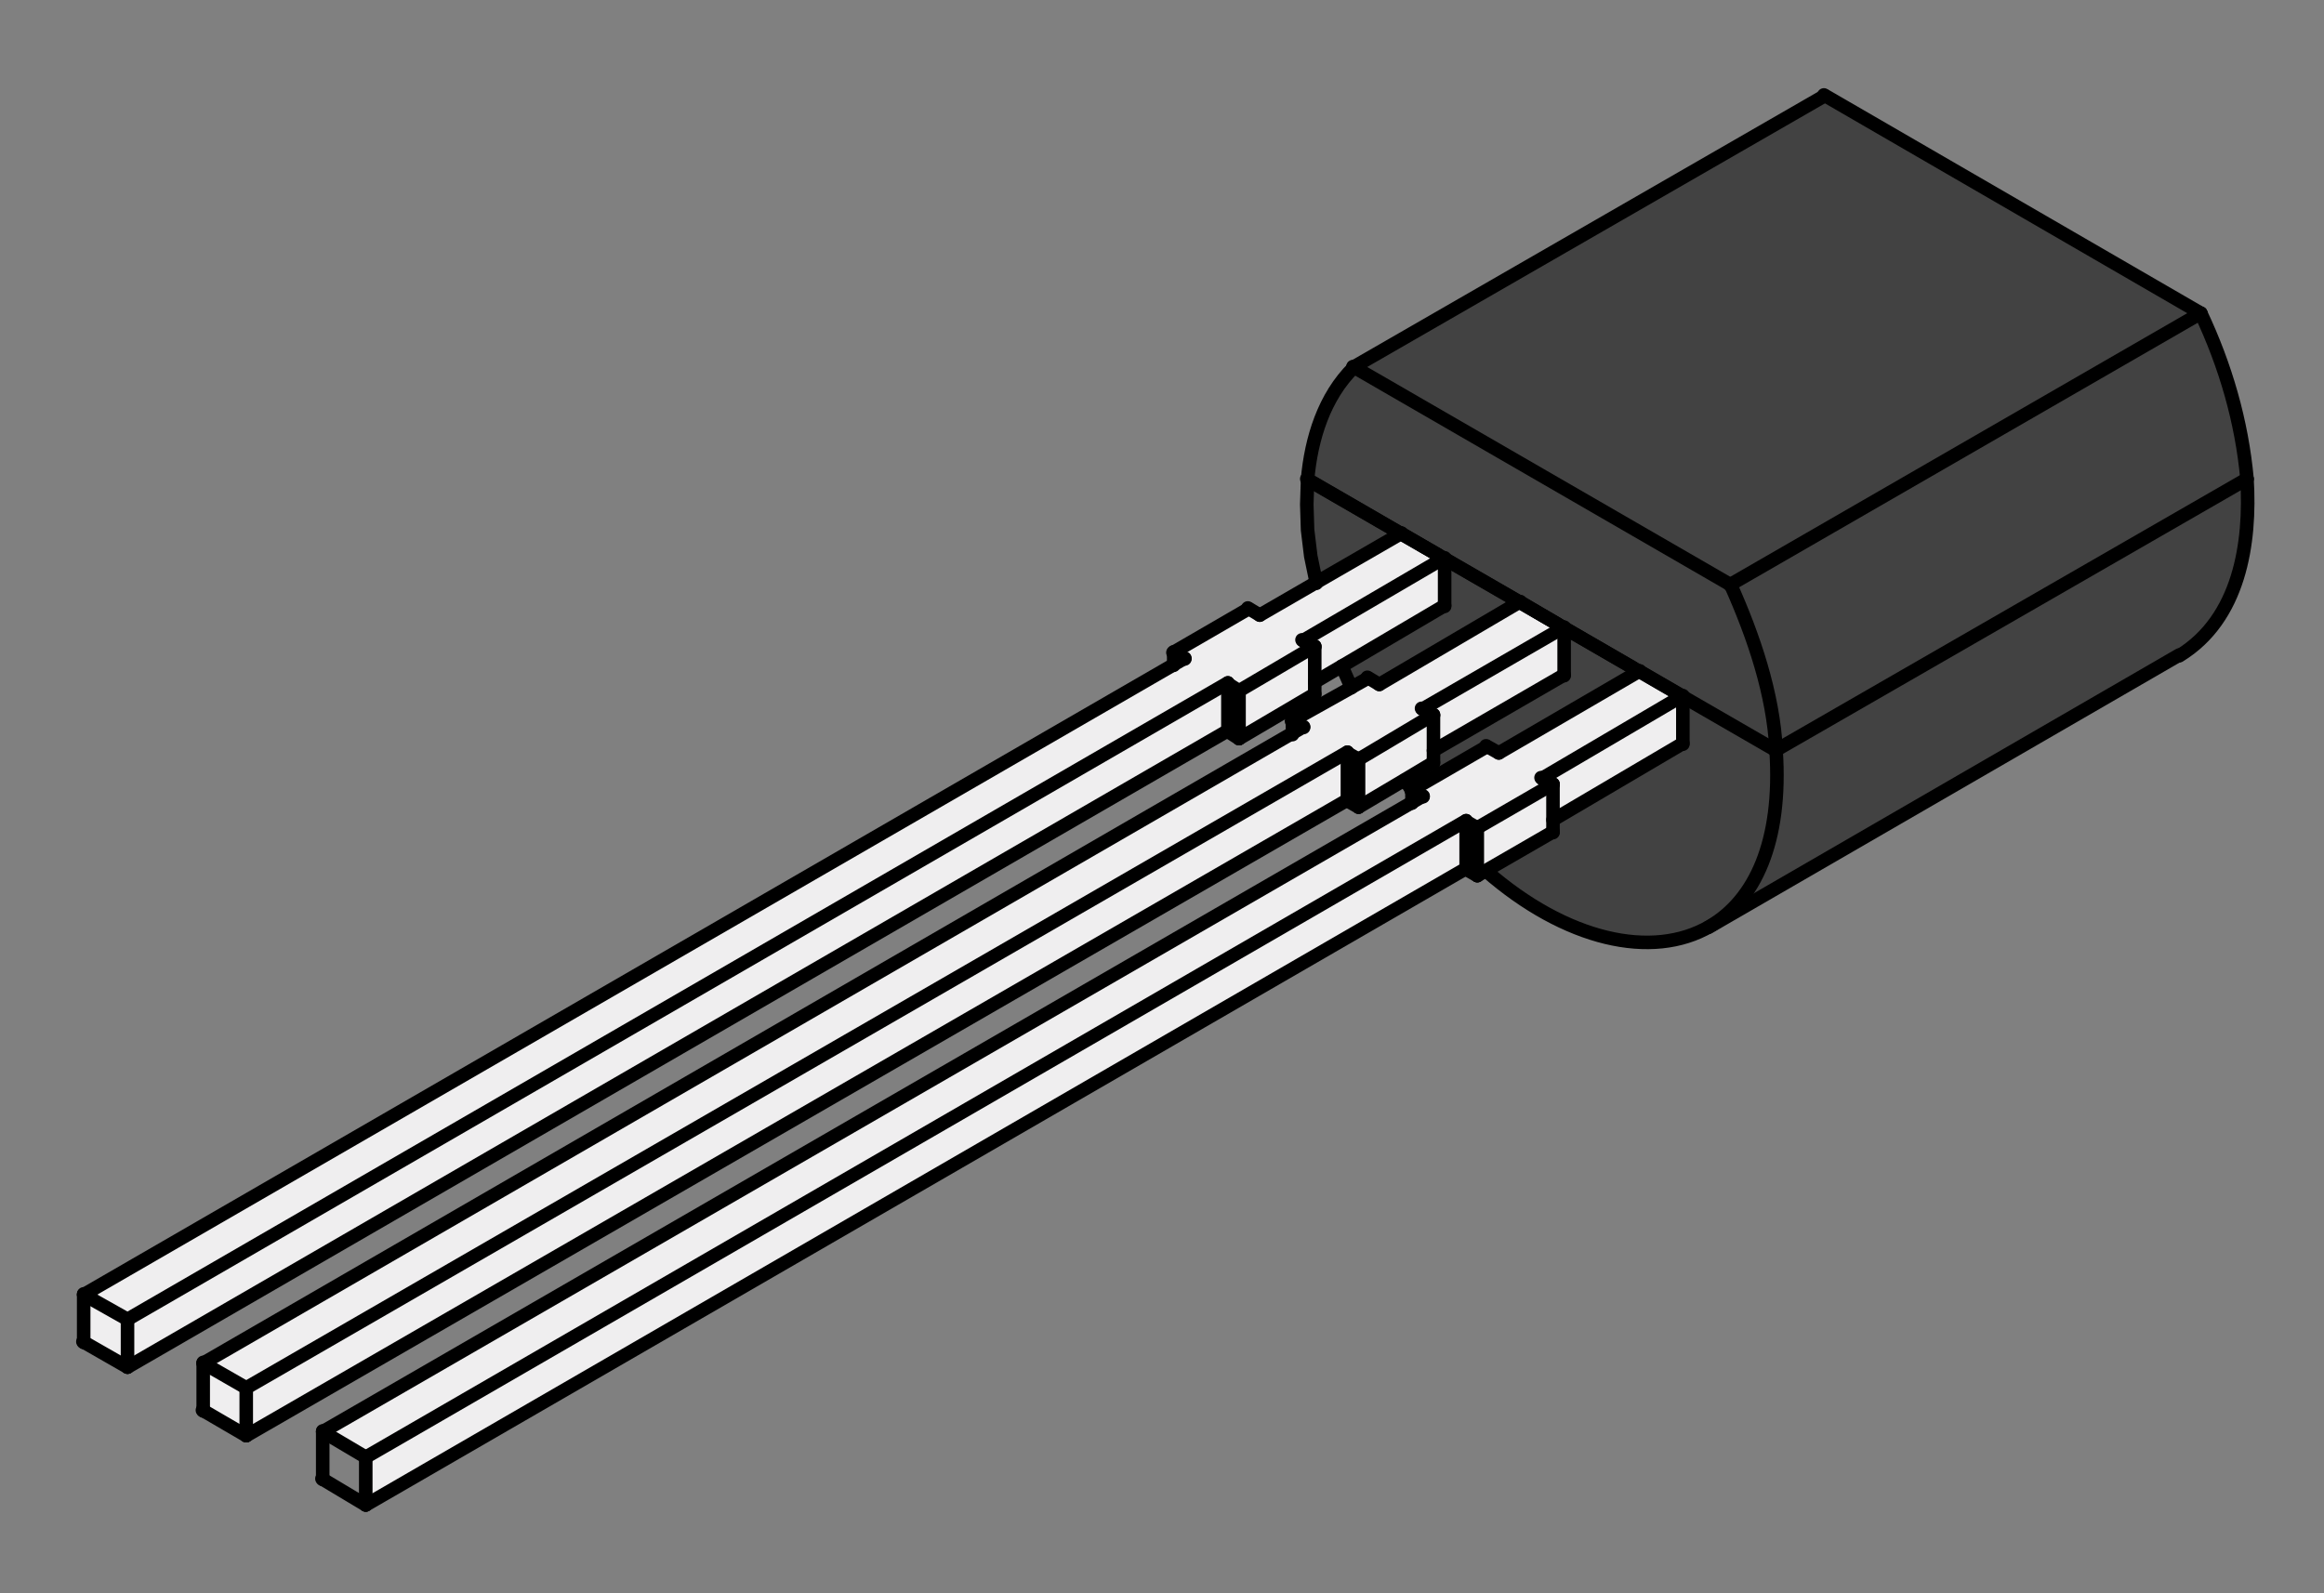 <?xml version="1.0" encoding="utf-8"?>
<!-- Generator: Adobe Illustrator 12.0.0, SVG Export Plug-In . SVG Version: 6.00 Build 51448)  -->
<!DOCTYPE svg PUBLIC "-//W3C//DTD SVG 1.0//EN" "http://www.w3.org/TR/2001/REC-SVG-20010904/DTD/svg10.dtd">
<svg  version="1.0" id="Layer_1" xmlns="http://www.w3.org/2000/svg" xmlns:xlink="http://www.w3.org/1999/xlink" width="175" height="120"
	 viewBox="-5.235 -6.141 175 120" overflow="visible" enable-background="new -5.235 -6.141 175 120" xml:space="preserve">
<rect x="-5.235" y="-6.141" width="175" height="120" fill="#808080" stroke="none"/>
<g id="XMLID_1_">
	<g>
		<g id="XMLID_5_">
			<g>
				<polygon fill="#EFEEEF" points="111.707,56.51 106.656,59.43 106.007,59.81 106.007,56.209 111.656,52.939 111.707,52.969 
					111.707,55.609 				"/>
				<polygon fill="#EFEEEF" points="13.307,98.39 96.227,50.509 96.227,50.569 96.227,54.109 13.307,101.989 				"/>
				<polygon fill="#EFEEEF" points="92.087,49.08 92.877,48.619 92.087,48.169 92.087,48.129 96.517,45.649 96.517,45.639 
					97.786,44.929 97.797,44.909 98.627,45.409 109.177,39.209 112.486,41.129 101.887,47.259 102.656,47.719 97.066,51.049 
					96.227,50.569 96.227,50.509 13.307,98.39 10.066,96.529 				"/>
				<polygon fill="#EFEEEF" points="19.066,101.689 101.087,54.3 101.877,53.839 101.087,53.389 101.087,53.359 106.727,50.089 
					106.736,50.069 107.627,50.569 118.187,44.419 118.196,44.419 121.116,46.109 121.417,46.29 110.887,52.479 111.656,52.939 
					106.007,56.209 105.167,55.729 105.167,55.669 22.307,103.609 				"/>
				<polygon fill="#EFEEEF" points="92.887,42.1 103.467,35.909 103.477,35.909 103.547,35.959 103.547,39.469 95.807,44.029 
					93.767,45.229 93.767,42.589 93.767,42.529 93.717,42.56 				"/>
				<polygon fill="#424242" points="93.227,29.989 100.247,34.049 93.877,37.729 93.467,35.75 93.227,33.77 93.167,31.85 				"/>
				<polygon fill="#EFEEEF" points="112.547,44.689 102.707,50.389 102.707,47.75 102.707,47.689 102.656,47.719 101.887,47.259 
					112.486,41.129 112.547,41.159 				"/>
				<polygon fill="#EFEEEF" points="121.486,49.85 111.707,55.609 111.707,52.969 111.707,52.909 111.656,52.939 110.887,52.479 
					121.417,46.29 121.427,46.29 121.486,46.33 				"/>
				<polygon fill="#EFEEEF" points="10.066,100.1 10.066,96.529 13.307,98.39 13.307,101.989 				"/>
				<polygon fill="#EFEEEF" points="1.066,91.369 4.367,93.229 4.367,96.829 1.066,94.939 				"/>
				<path fill="#424242" d="M125.057,37.889l35.43-20.44c1.851,3.92,3.09,8.15,3.48,12.48l-35.46,20.42
					c-0.21-4.24-1.7-8.6-3.42-12.44L125.057,37.889z"/>
				<polygon fill="#EFEEEF" points="88.066,45.889 93.717,42.56 93.767,42.589 93.767,45.229 93.767,46.129 88.066,49.489 				"/>
				<polygon fill="#EFEEEF" points="83.146,42.979 88.786,39.709 88.797,39.689 89.627,40.189 93.877,37.729 100.247,34.049 
					103.467,35.909 92.887,42.1 93.717,42.56 88.066,45.889 87.227,45.35 87.227,45.29 4.367,93.229 1.066,91.369 83.146,43.919 
					83.937,43.459 83.146,43.009 				"/>
				<polygon fill="#424242" points="96.696,21.5 132.167,1.069 132.177,1.049 160.486,17.449 125.057,37.889 96.717,21.509 				"/>
				<path fill="#424242" d="M93.227,29.969c0.271-3.06,1.24-6.23,3.48-8.44l0.01-0.02l28.34,16.38l0.03,0.02
					c1.72,3.84,3.21,8.2,3.42,12.44l-0.03,0.02l-6.99-4.04v-0.02l-0.05-0.03l-3.22-1.87l-0.021,0.01h-0.01l-0.43-0.25l-5.21-3.02
					l-0.05-0.03l-0.431-0.25l-2.85-1.68l-0.03,0.01l-5.64-3.26v-0.01l-0.021-0.01l-0.029-0.02h-0.011l-0.43-0.25l-2.78-1.62
					l-0.02,0.01L93.227,29.969z"/>
				<path fill="#424242" d="M106.656,59.43l5.051-2.92v-0.9l9.779-5.76v-3.52l6.99,4.04l0.03,0.02c0.46,6.89-1.61,11.27-4.99,13.24
					c-4.34,2.53-10.84,1.07-16.85-4.18L106.656,59.43z"/>
				<polygon fill="#EFEEEF" points="4.367,93.229 87.227,45.29 87.227,45.35 87.227,48.889 4.367,96.829 				"/>
				<polygon fill="#424242" points="95.807,44.029 103.547,39.469 103.547,35.959 109.177,39.209 98.627,45.409 97.797,44.909 
					97.786,44.929 96.517,45.639 				"/>
				<path fill="#424242" d="M123.517,63.629c3.38-1.97,5.45-6.35,4.99-13.24c0-0.01,0-0.03,0-0.04l35.46-20.42
					c0.3,4.87-0.57,10.52-5.07,13.3l-0.03-0.04l-35.34,20.45L123.517,63.629z"/>
				<polygon fill="#EFEEEF" points="22.307,107.209 22.307,103.609 105.167,55.669 105.167,55.729 105.167,59.27 				"/>
				<polygon fill="#EFEEEF" points="102.707,51.29 100.536,52.589 97.066,54.649 97.066,51.049 102.656,47.719 102.707,47.75 
					102.707,50.389 				"/>
				<polygon fill="#424242" points="101.087,53.359 101.066,53.359 100.547,52.609 100.536,52.589 102.707,51.29 102.707,50.389 
					112.547,44.689 112.547,41.159 117.757,44.169 118.187,44.419 107.627,50.569 106.736,50.069 106.727,50.089 				"/>
			</g>
			<g>
				
					<polyline fill="none" stroke="#000000" stroke-width="1.02" stroke-linecap="round" stroke-linejoin="round" stroke-miterlimit="10" points="
					102.707,47.75 102.656,47.719 101.887,47.259 101.807,47.209 				"/>
				
					<polyline fill="none" stroke="#000000" stroke-width="1.02" stroke-linecap="round" stroke-linejoin="round" stroke-miterlimit="10" points="
					97.066,51.049 102.656,47.719 102.707,47.689 				"/>
				
					<polyline fill="none" stroke="#000000" stroke-width="1.02" stroke-linecap="round" stroke-linejoin="round" stroke-miterlimit="10" points="
					102.707,51.35 102.707,51.29 102.707,50.389 102.707,47.75 102.707,47.689 				"/>
				
					<polyline fill="none" stroke="#000000" stroke-width="1.02" stroke-linecap="round" stroke-linejoin="round" stroke-miterlimit="10" points="
					97.066,54.649 97.066,51.049 97.066,50.989 				"/>
				
					<polyline fill="none" stroke="#000000" stroke-width="1.02" stroke-linecap="round" stroke-linejoin="round" stroke-miterlimit="10" points="
					97.066,54.649 100.536,52.589 102.707,51.29 				"/>
				
					<line fill="none" stroke="#000000" stroke-width="1.02" stroke-linecap="round" stroke-linejoin="round" stroke-miterlimit="10" x1="96.227" y1="54.169" x2="97.066" y2="54.649"/>
				
					<polyline fill="none" stroke="#000000" stroke-width="1.02" stroke-linecap="round" stroke-linejoin="round" stroke-miterlimit="10" points="
					96.517,45.649 92.087,48.129 92.017,48.169 				"/>
				
					<line fill="none" stroke="#000000" stroke-width="1.02" stroke-linecap="round" stroke-linejoin="round" stroke-miterlimit="10" x1="97.786" y1="44.929" x2="96.517" y2="45.639"/>
				
					<polyline fill="none" stroke="#000000" stroke-width="1.02" stroke-linecap="round" stroke-linejoin="round" stroke-miterlimit="10" points="
					98.627,45.409 97.797,44.909 97.727,44.869 				"/>
				
					<polyline fill="none" stroke="#000000" stroke-width="1.02" stroke-linecap="round" stroke-linejoin="round" stroke-miterlimit="10" points="
					92.087,49.189 92.087,49.08 92.087,48.169 92.087,48.129 92.087,48.109 				"/>
				
					<polyline fill="none" stroke="#000000" stroke-width="1.02" stroke-linecap="round" stroke-linejoin="round" stroke-miterlimit="10" points="
					92.087,48.169 92.877,48.619 92.927,48.649 				"/>
				
					<polyline fill="none" stroke="#000000" stroke-width="1.02" stroke-linecap="round" stroke-linejoin="round" stroke-miterlimit="10" points="
					96.227,54.169 96.227,54.109 96.227,50.569 96.227,50.509 				"/>
				
					<polyline fill="none" stroke="#000000" stroke-width="1.02" stroke-linecap="round" stroke-linejoin="round" stroke-miterlimit="10" points="
					112.547,41.149 112.547,41.159 112.547,44.689 112.547,44.75 				"/>
				
					<line fill="none" stroke="#000000" stroke-width="1.02" stroke-linecap="round" stroke-linejoin="round" stroke-miterlimit="10" x1="10.066" y1="96.529" x2="13.307" y2="98.39"/>
				
					<polyline fill="none" stroke="#000000" stroke-width="1.02" stroke-linecap="round" stroke-linejoin="round" stroke-miterlimit="10" points="
					101.866,47.27 101.887,47.259 112.486,41.129 112.497,41.119 112.547,41.089 				"/>
				
					<line fill="none" stroke="#000000" stroke-width="1.02" stroke-linecap="round" stroke-linejoin="round" stroke-miterlimit="10" x1="13.307" y1="98.39" x2="13.307" y2="101.989"/>
				
					<polyline fill="none" stroke="#000000" stroke-width="1.02" stroke-linecap="round" stroke-linejoin="round" stroke-miterlimit="10" points="
					13.307,101.989 10.066,100.1 10.007,100.069 				"/>
				
					<line fill="none" stroke="#000000" stroke-width="1.02" stroke-linecap="round" stroke-linejoin="round" stroke-miterlimit="10" x1="13.307" y1="101.989" x2="96.227" y2="54.109"/>
				
					<line fill="none" stroke="#000000" stroke-width="1.02" stroke-linecap="round" stroke-linejoin="round" stroke-miterlimit="10" x1="102.707" y1="50.389" x2="112.547" y2="44.689"/>
				
					<line fill="none" stroke="#000000" stroke-width="1.02" stroke-linecap="round" stroke-linejoin="round" stroke-miterlimit="10" x1="96.227" y1="50.569" x2="97.066" y2="51.049"/>
				
					<line fill="none" stroke="#000000" stroke-width="1.02" stroke-linecap="round" stroke-linejoin="round" stroke-miterlimit="10" x1="13.307" y1="98.39" x2="96.227" y2="50.509"/>
				
					<polyline fill="none" stroke="#000000" stroke-width="1.02" stroke-linecap="round" stroke-linejoin="round" stroke-miterlimit="10" points="
					10.066,96.529 92.087,49.08 92.877,48.619 92.927,48.589 				"/>
				
					<polyline fill="none" stroke="#000000" stroke-width="1.02" stroke-linecap="round" stroke-linejoin="round" stroke-miterlimit="10" points="
					98.627,45.409 109.177,39.209 109.187,39.199 109.217,39.189 109.247,39.169 				"/>
				
					<polyline fill="none" stroke="#000000" stroke-width="1.02" stroke-linecap="round" stroke-linejoin="round" stroke-miterlimit="10" points="
					10.066,100.129 10.066,100.1 10.066,96.529 10.066,96.47 				"/>
				
					<polyline fill="none" stroke="#000000" stroke-width="1.02" stroke-linecap="round" stroke-linejoin="round" stroke-miterlimit="10" points="
					106.007,59.81 106.656,59.43 111.707,56.51 				"/>
				
					<polyline fill="none" stroke="#000000" stroke-width="1.02" stroke-linecap="round" stroke-linejoin="round" stroke-miterlimit="10" points="
					111.707,52.969 111.656,52.939 110.887,52.479 110.807,52.429 				"/>
				
					<line fill="none" stroke="#000000" stroke-width="1.02" stroke-linecap="round" stroke-linejoin="round" stroke-miterlimit="10" x1="22.307" y1="103.609" x2="105.167" y2="55.669"/>
				
					<polyline fill="none" stroke="#000000" stroke-width="1.02" stroke-linecap="round" stroke-linejoin="round" stroke-miterlimit="10" points="
					111.707,56.569 111.707,56.51 111.707,55.609 111.707,52.969 111.707,52.909 				"/>
				
					<line fill="none" stroke="#000000" stroke-width="1.02" stroke-linecap="round" stroke-linejoin="round" stroke-miterlimit="10" x1="111.707" y1="55.609" x2="121.486" y2="49.85"/>
				
					<polyline fill="none" stroke="#000000" stroke-width="1.02" stroke-linecap="round" stroke-linejoin="round" stroke-miterlimit="10" points="
					107.627,50.569 106.736,50.069 106.667,50.029 				"/>
				
					<polyline fill="none" stroke="#000000" stroke-width="1.02" stroke-linecap="round" stroke-linejoin="round" stroke-miterlimit="10" points="
					121.427,46.29 121.437,46.279 121.486,46.25 				"/>
				
					<polyline fill="none" stroke="#000000" stroke-width="1.02" stroke-linecap="round" stroke-linejoin="round" stroke-miterlimit="10" points="
					110.866,52.489 110.887,52.479 121.417,46.29 				"/>
				
					<polyline fill="none" stroke="#000000" stroke-width="1.02" stroke-linecap="round" stroke-linejoin="round" stroke-miterlimit="10" points="
					121.486,46.31 121.486,46.33 121.486,49.85 121.486,49.909 				"/>
				
					<polyline fill="none" stroke="#000000" stroke-width="1.02" stroke-linecap="round" stroke-linejoin="round" stroke-miterlimit="10" points="
					121.486,46.31 121.437,46.279 118.217,44.409 118.177,44.389 				"/>
				
					<polyline fill="none" stroke="#000000" stroke-width="1.02" stroke-linecap="round" stroke-linejoin="round" stroke-miterlimit="10" points="
					93.767,46.189 93.767,46.129 93.767,45.229 93.767,42.589 93.767,42.529 				"/>
				
					<polyline fill="none" stroke="#000000" stroke-width="1.02" stroke-linecap="round" stroke-linejoin="round" stroke-miterlimit="10" points="
					88.066,49.489 88.066,45.889 88.066,45.83 				"/>
				
					<line fill="none" stroke="#000000" stroke-width="1.02" stroke-linecap="round" stroke-linejoin="round" stroke-miterlimit="10" x1="88.066" y1="49.489" x2="93.767" y2="46.129"/>
				
					<line fill="none" stroke="#000000" stroke-width="1.02" stroke-linecap="round" stroke-linejoin="round" stroke-miterlimit="10" x1="87.227" y1="48.949" x2="88.066" y2="49.489"/>
				
					<polyline fill="none" stroke="#000000" stroke-width="1.02" stroke-linecap="round" stroke-linejoin="round" stroke-miterlimit="10" points="
					112.066,40.869 109.217,39.189 109.177,39.169 				"/>
				
					<polyline fill="none" stroke="#000000" stroke-width="1.02" stroke-linecap="round" stroke-linejoin="round" stroke-miterlimit="10" points="
					83.146,43.969 83.146,43.919 83.146,43.009 83.146,42.979 83.146,42.949 				"/>
				
					<line fill="none" stroke="#000000" stroke-width="1.02" stroke-linecap="round" stroke-linejoin="round" stroke-miterlimit="10" x1="4.367" y1="96.829" x2="87.227" y2="48.889"/>
				
					<line fill="none" stroke="#000000" stroke-width="1.02" stroke-linecap="round" stroke-linejoin="round" stroke-miterlimit="10" x1="4.367" y1="93.229" x2="4.367" y2="96.829"/>
				
					<polyline fill="none" stroke="#000000" stroke-width="1.02" stroke-linecap="round" stroke-linejoin="round" stroke-miterlimit="10" points="
					87.227,48.949 87.227,48.889 87.227,45.35 87.227,45.29 				"/>
				
					<polyline fill="none" stroke="#000000" stroke-width="1.02" stroke-linecap="round" stroke-linejoin="round" stroke-miterlimit="10" points="
					4.367,96.829 1.066,94.939 1.007,94.909 				"/>
				
					<polyline fill="none" stroke="#000000" stroke-width="1.02" stroke-linecap="round" stroke-linejoin="round" stroke-miterlimit="10" points="
					1.066,91.369 83.146,43.919 83.937,43.459 83.986,43.429 				"/>
				
					<polyline fill="none" stroke="#000000" stroke-width="1.02" stroke-linecap="round" stroke-linejoin="round" stroke-miterlimit="10" points="
					83.146,43.009 83.937,43.459 83.986,43.489 				"/>
				
					<polyline fill="none" stroke="#000000" stroke-width="1.02" stroke-linecap="round" stroke-linejoin="round" stroke-miterlimit="10" points="
					88.786,39.709 83.146,42.979 83.087,43.009 				"/>
				
					<polyline fill="none" stroke="#000000" stroke-width="1.02" stroke-linecap="round" stroke-linejoin="round" stroke-miterlimit="10" points="
					1.066,94.97 1.066,94.939 1.066,91.369 1.066,91.31 				"/>
				
					<polyline fill="none" stroke="#000000" stroke-width="1.02" stroke-linecap="round" stroke-linejoin="round" stroke-miterlimit="10" points="
					93.767,42.589 93.717,42.56 92.887,42.1 92.807,42.049 				"/>
				
					<polyline fill="none" stroke="#000000" stroke-width="1.02" stroke-linecap="round" stroke-linejoin="round" stroke-miterlimit="10" points="
					88.066,45.889 93.717,42.56 93.767,42.529 				"/>
				
					<line fill="none" stroke="#000000" stroke-width="1.02" stroke-linecap="round" stroke-linejoin="round" stroke-miterlimit="10" x1="87.227" y1="45.35" x2="88.066" y2="45.889"/>
				
					<line fill="none" stroke="#000000" stroke-width="1.02" stroke-linecap="round" stroke-linejoin="round" stroke-miterlimit="10" x1="4.367" y1="93.229" x2="87.227" y2="45.29"/>
				
					<line fill="none" stroke="#000000" stroke-width="1.02" stroke-linecap="round" stroke-linejoin="round" stroke-miterlimit="10" x1="1.066" y1="91.369" x2="4.367" y2="93.229"/>
				
					<polyline fill="none" stroke="#000000" stroke-width="1.02" stroke-linecap="round" stroke-linejoin="round" stroke-miterlimit="10" points="
					89.627,40.189 88.797,39.689 88.727,39.649 				"/>
				
					<polyline fill="none" stroke="#000000" stroke-width="1.02" stroke-linecap="round" stroke-linejoin="round" stroke-miterlimit="10" points="
					89.627,40.189 93.877,37.729 100.247,34.049 100.257,34.04 100.276,34.029 100.307,34.009 				"/>
				
					<line fill="none" stroke="#000000" stroke-width="1.02" stroke-linecap="round" stroke-linejoin="round" stroke-miterlimit="10" x1="103.497" y1="35.899" x2="103.547" y2="35.869"/>
				
					<line fill="none" stroke="#000000" stroke-width="1.02" stroke-linecap="round" stroke-linejoin="round" stroke-miterlimit="10" x1="103.477" y1="35.909" x2="103.486" y2="35.899"/>
				
					<polyline fill="none" stroke="#000000" stroke-width="1.02" stroke-linecap="round" stroke-linejoin="round" stroke-miterlimit="10" points="
					92.866,42.109 92.887,42.1 103.467,35.909 				"/>
				
					<polyline fill="none" stroke="#000000" stroke-width="1.02" stroke-linecap="round" stroke-linejoin="round" stroke-miterlimit="10" points="
					93.767,45.229 95.807,44.029 103.547,39.469 				"/>
				
					<polyline fill="none" stroke="#000000" stroke-width="1.02" stroke-linecap="round" stroke-linejoin="round" stroke-miterlimit="10" points="
					103.057,35.649 100.276,34.029 100.247,34.009 				"/>
				
					<line fill="none" stroke="#000000" stroke-width="1.02" stroke-linecap="round" stroke-linejoin="round" stroke-miterlimit="10" x1="103.547" y1="35.929" x2="103.526" y2="35.919"/>
				
					<polyline fill="none" stroke="#000000" stroke-width="1.02" stroke-linecap="round" stroke-linejoin="round" stroke-miterlimit="10" points="
					103.547,35.929 103.547,35.939 103.547,35.959 103.547,39.469 103.547,39.529 				"/>
				
					<polyline fill="none" stroke="#000000" stroke-width="1.02" stroke-linecap="round" stroke-linejoin="round" stroke-miterlimit="10" points="
					118.196,44.419 118.217,44.409 118.247,44.389 				"/>
				
					<line fill="none" stroke="#000000" stroke-width="1.02" stroke-linecap="round" stroke-linejoin="round" stroke-miterlimit="10" x1="107.627" y1="50.569" x2="118.187" y2="44.419"/>
				
					<line fill="none" stroke="#000000" stroke-width="1.02" stroke-linecap="round" stroke-linejoin="round" stroke-miterlimit="10" x1="22.307" y1="107.209" x2="105.167" y2="59.27"/>
				
					<polyline fill="none" stroke="#000000" stroke-width="1.02" stroke-linecap="round" stroke-linejoin="round" stroke-miterlimit="10" points="
					22.307,107.209 19.066,105.27 19.007,105.229 				"/>
				
					<polyline fill="none" stroke="#000000" stroke-width="1.02" stroke-linecap="round" stroke-linejoin="round" stroke-miterlimit="10" points="
					19.066,105.289 19.066,105.27 19.066,101.689 19.066,101.629 				"/>
				
					<polyline fill="none" stroke="#000000" stroke-width="1.02" stroke-linecap="round" stroke-linejoin="round" stroke-miterlimit="10" points="
					101.087,54.35 101.087,54.3 101.087,53.389 101.087,53.359 101.087,53.33 				"/>
				
					<polyline fill="none" stroke="#000000" stroke-width="1.02" stroke-linecap="round" stroke-linejoin="round" stroke-miterlimit="10" points="
					19.066,101.689 101.087,54.3 101.877,53.839 101.927,53.81 				"/>
				
					<polyline fill="none" stroke="#000000" stroke-width="1.02" stroke-linecap="round" stroke-linejoin="round" stroke-miterlimit="10" points="
					101.087,53.389 101.877,53.839 101.927,53.869 				"/>
				
					<line fill="none" stroke="#000000" stroke-width="1.02" stroke-linecap="round" stroke-linejoin="round" stroke-miterlimit="10" x1="101.066" y1="53.369" x2="101.026" y2="53.389"/>
				
					<polyline fill="none" stroke="#000000" stroke-width="1.02" stroke-linecap="round" stroke-linejoin="round" stroke-miterlimit="10" points="
					106.727,50.089 101.087,53.359 101.066,53.359 				"/>
				
					<line fill="none" stroke="#000000" stroke-width="1.02" stroke-linecap="round" stroke-linejoin="round" stroke-miterlimit="10" x1="22.307" y1="103.609" x2="22.307" y2="107.209"/>
				
					<polyline fill="none" stroke="#000000" stroke-width="1.02" stroke-linecap="round" stroke-linejoin="round" stroke-miterlimit="10" points="
					105.167,59.329 105.167,59.27 105.167,55.729 105.167,55.669 				"/>
				
					<polyline fill="none" stroke="#000000" stroke-width="1.02" stroke-linecap="round" stroke-linejoin="round" stroke-miterlimit="10" points="
					106.007,56.209 111.656,52.939 111.707,52.909 				"/>
				
					<line fill="none" stroke="#000000" stroke-width="1.02" stroke-linecap="round" stroke-linejoin="round" stroke-miterlimit="10" x1="19.066" y1="101.689" x2="22.307" y2="103.609"/>
				
					<line fill="none" stroke="#000000" stroke-width="1.02" stroke-linecap="round" stroke-linejoin="round" stroke-miterlimit="10" x1="105.167" y1="55.729" x2="106.007" y2="56.209"/>
				
					<polyline fill="none" stroke="#000000" stroke-width="1.02" stroke-linecap="round" stroke-linejoin="round" stroke-miterlimit="10" points="
					106.007,59.81 106.007,56.209 106.007,56.149 				"/>
				
					<line fill="none" stroke="#000000" stroke-width="1.02" stroke-linecap="round" stroke-linejoin="round" stroke-miterlimit="10" x1="105.167" y1="59.329" x2="106.007" y2="59.81"/>
				
					<polyline fill="none" stroke="#000000" stroke-width="1.02" stroke-linecap="round" stroke-linejoin="round" stroke-miterlimit="10" points="
					123.406,63.709 123.526,63.64 158.866,43.189 				"/>
				
					<path fill="none" stroke="#000000" stroke-width="1.02" stroke-linecap="round" stroke-linejoin="round" stroke-miterlimit="10" d="
					M106.667,59.449c6.01,5.25,12.51,6.71,16.85,4.18c3.38-1.97,5.45-6.35,4.99-13.24"/>
				
					<polyline fill="none" stroke="#000000" stroke-width="1.02" stroke-linecap="round" stroke-linejoin="round" stroke-miterlimit="10" points="
					100.547,52.609 101.066,53.359 101.066,53.369 101.087,53.389 				"/>
				
					<polyline fill="none" stroke="#000000" stroke-width="1.02" stroke-linecap="round" stroke-linejoin="round" stroke-miterlimit="10" points="
					95.807,44.029 96.517,45.639 96.517,45.649 				"/>
				
					<polyline fill="none" stroke="#000000" stroke-width="1.02" stroke-linecap="round" stroke-linejoin="round" stroke-miterlimit="10" points="
					93.227,29.989 93.167,31.85 93.227,33.77 93.467,35.75 93.877,37.729 93.887,37.79 				"/>
				
					<path fill="none" stroke="#000000" stroke-width="1.02" stroke-linecap="round" stroke-linejoin="round" stroke-miterlimit="10" d="
					M158.866,43.25c0.011-0.01,0.021-0.01,0.03-0.02c4.5-2.78,5.37-8.43,5.07-13.3"/>
				
					<polyline fill="none" stroke="#000000" stroke-width="1.02" stroke-linecap="round" stroke-linejoin="round" stroke-miterlimit="10" points="
					117.757,44.169 112.547,41.149 112.497,41.119 112.066,40.869 109.187,39.199 103.547,35.939 103.526,35.919 103.497,35.899 
					103.486,35.899 103.057,35.649 100.257,34.04 93.227,29.969 93.167,29.929 				"/>
				
					<polyline fill="none" stroke="#000000" stroke-width="1.02" stroke-linecap="round" stroke-linejoin="round" stroke-miterlimit="10" points="
					160.486,17.449 132.177,1.049 132.106,1.009 				"/>
				
					<path fill="none" stroke="#000000" stroke-width="1.02" stroke-linecap="round" stroke-linejoin="round" stroke-miterlimit="10" d="
					M96.707,21.529c-2.24,2.21-3.21,5.38-3.48,8.44c0,0.01,0,0.01,0,0.02"/>
				
					<polyline fill="none" stroke="#000000" stroke-width="1.02" stroke-linecap="round" stroke-linejoin="round" stroke-miterlimit="10" points="
					125.087,37.909 125.057,37.889 96.717,21.509 96.696,21.5 96.646,21.469 				"/>
				
					<path fill="none" stroke="#000000" stroke-width="1.02" stroke-linecap="round" stroke-linejoin="round" stroke-miterlimit="10" d="
					M128.507,50.389c0-0.01,0-0.03,0-0.04c-0.21-4.24-1.7-8.6-3.42-12.44"/>
				
					<polyline fill="none" stroke="#000000" stroke-width="1.02" stroke-linecap="round" stroke-linejoin="round" stroke-miterlimit="10" points="
					163.967,29.929 128.507,50.35 128.477,50.369 128.437,50.389 				"/>
				
					<path fill="none" stroke="#000000" stroke-width="1.02" stroke-linecap="round" stroke-linejoin="round" stroke-miterlimit="10" d="
					M163.967,29.929c-0.391-4.33-1.63-8.56-3.48-12.48"/>
				
					<polyline fill="none" stroke="#000000" stroke-width="1.02" stroke-linecap="round" stroke-linejoin="round" stroke-miterlimit="10" points="
					132.167,1.069 96.696,21.5 96.646,21.529 				"/>
				
					<polyline fill="none" stroke="#000000" stroke-width="1.02" stroke-linecap="round" stroke-linejoin="round" stroke-miterlimit="10" points="
					93.227,29.989 100.247,34.049 103.467,35.909 103.477,35.909 103.547,35.959 109.177,39.209 112.486,41.129 112.547,41.159 
					117.757,44.169 118.187,44.419 118.196,44.419 121.116,46.109 121.417,46.29 121.427,46.29 121.486,46.33 128.477,50.369 
					128.507,50.389 				"/>
				
					<polyline fill="none" stroke="#000000" stroke-width="1.02" stroke-linecap="round" stroke-linejoin="round" stroke-miterlimit="10" points="
					160.486,17.449 125.057,37.889 125.026,37.909 				"/>
			</g>
		</g>
	</g>
</g>
<rect x="0.249" y="0.25" fill="none" width="164.033" height="107.219"/>
<rect x="-5.235" y="-6.141" fill="none" width="175" height="120"/>
</svg>
